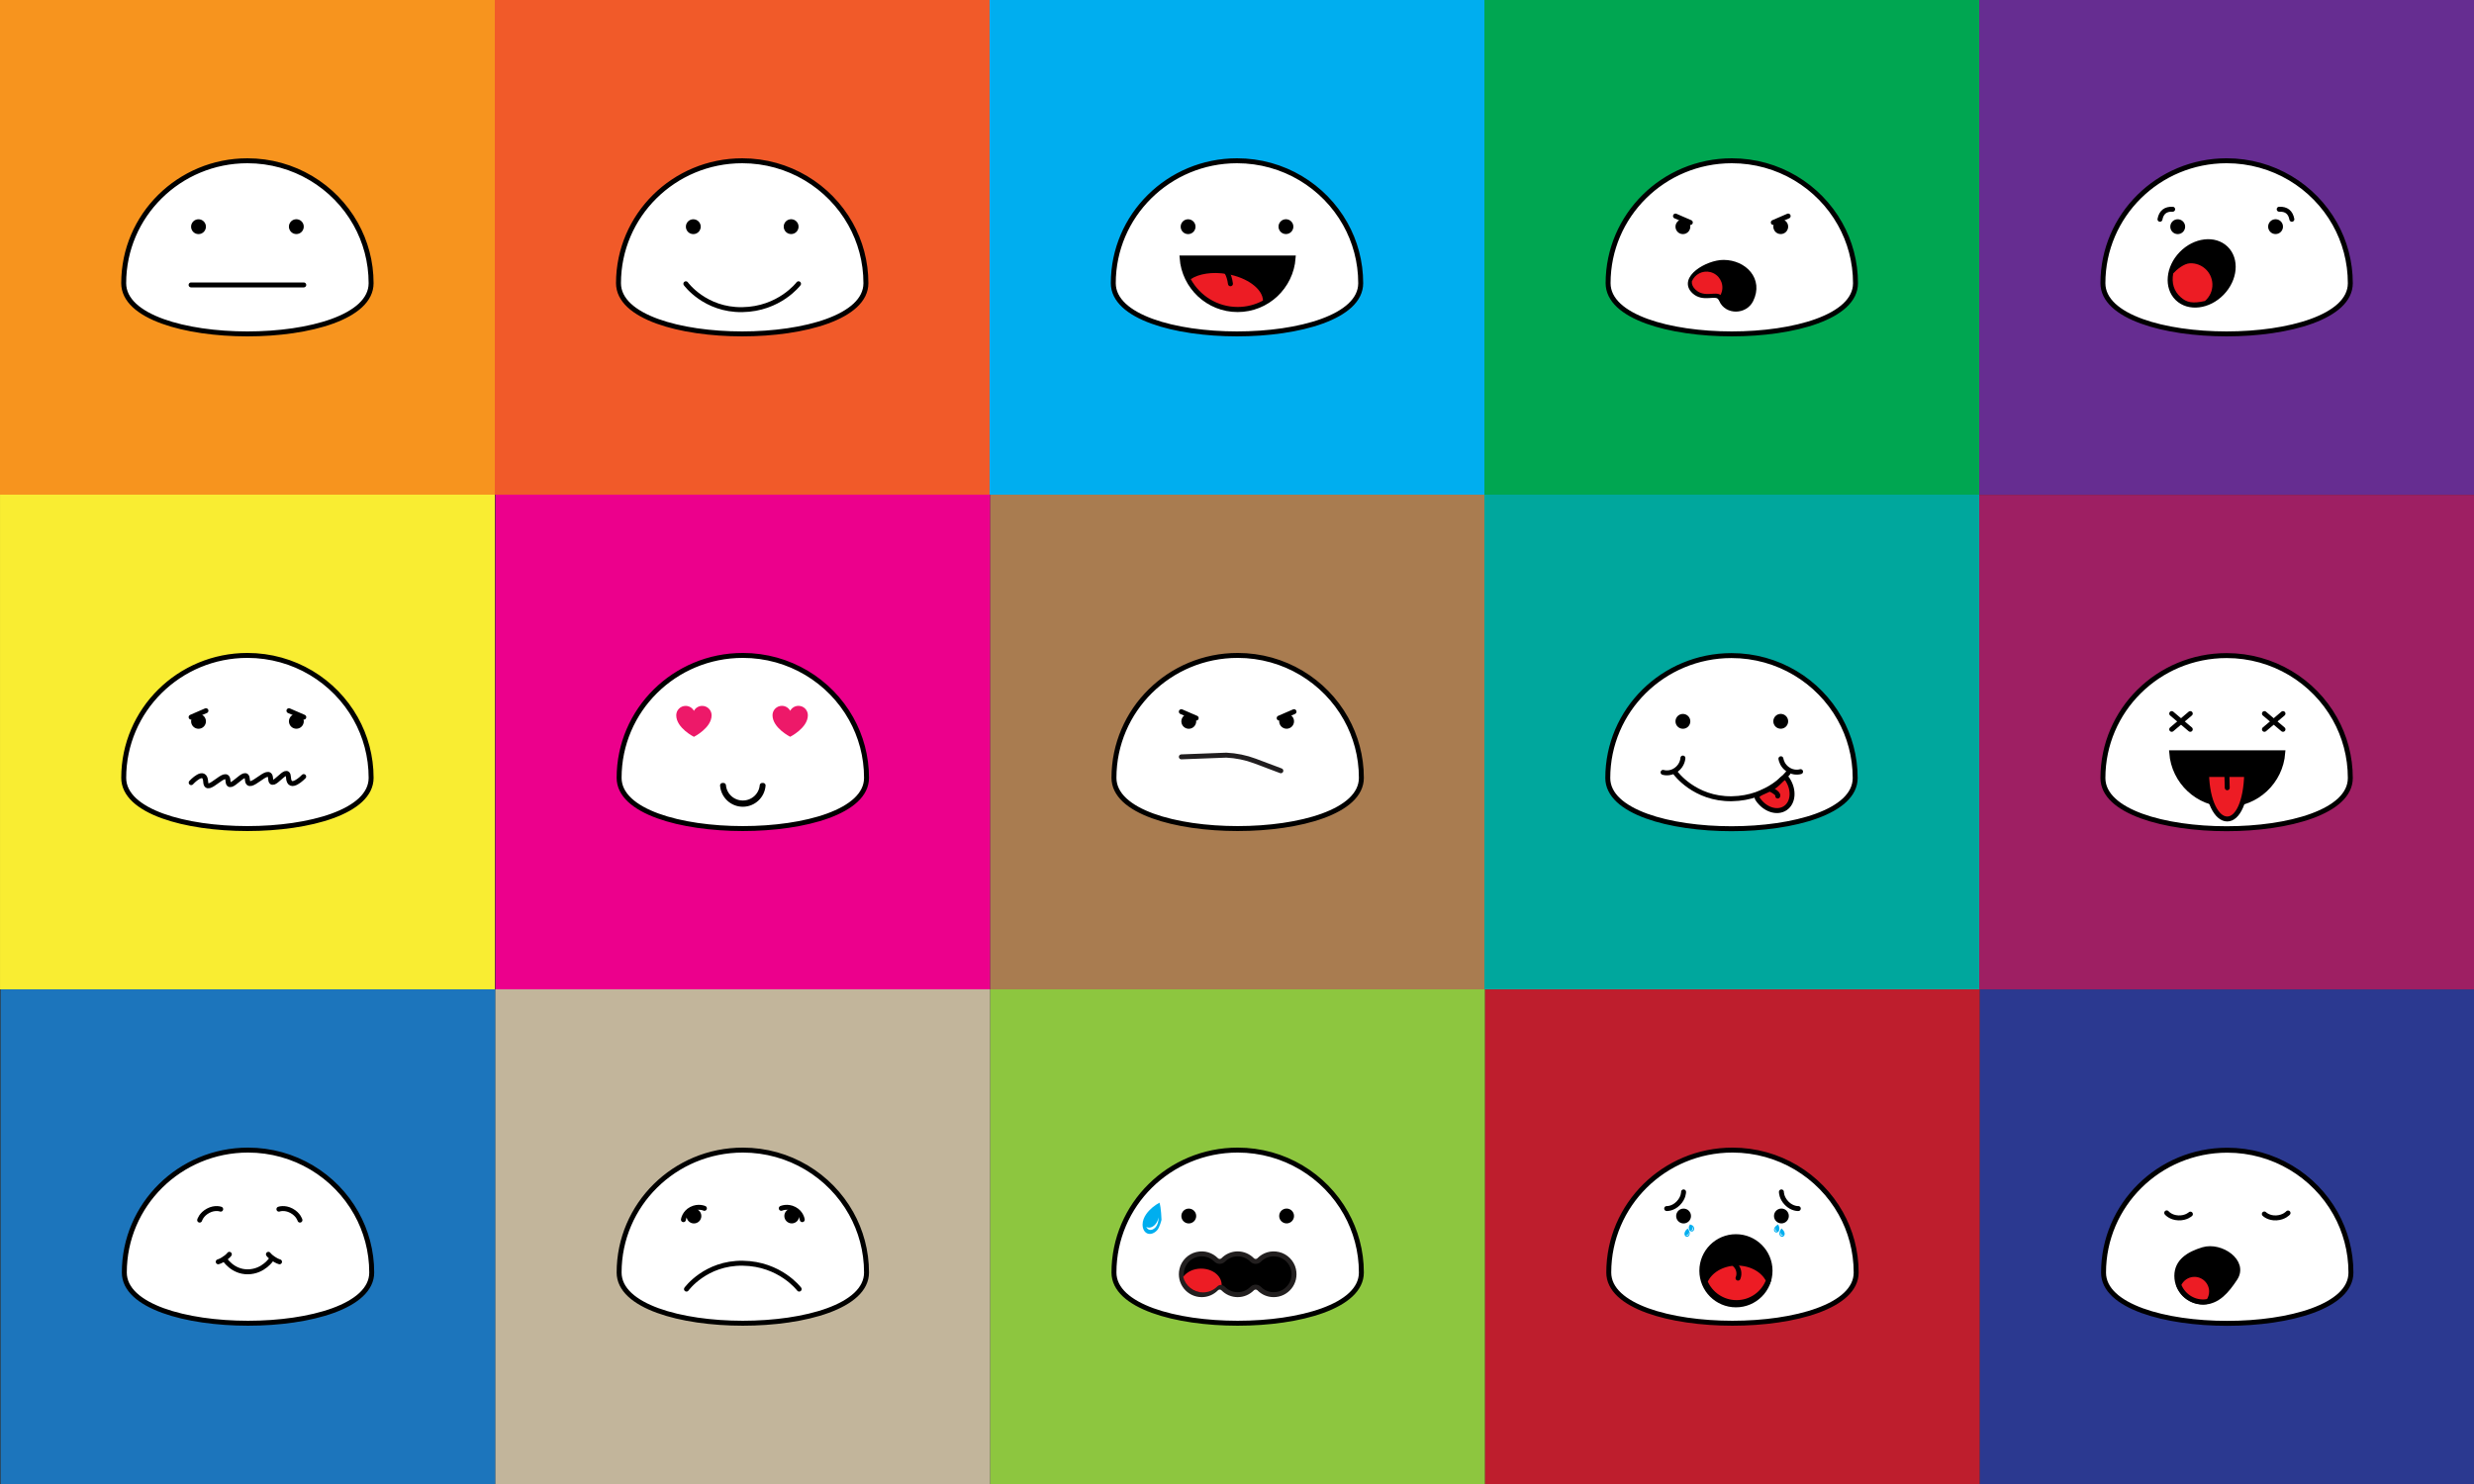 <?xml version="1.0" encoding="iso-8859-1"?>
<!-- Generator: Adobe Illustrator 19.1.0, SVG Export Plug-In . SVG Version: 6.00 Build 0)  -->
<svg version="1.1" xmlns="http://www.w3.org/2000/svg" xmlns:xlink="http://www.w3.org/1999/xlink" x="0px" y="0px"
	 viewBox="0 0 500 300" style="enable-background:new 0 0 500 300;" xml:space="preserve">
<rect x="0" y="0" width="500" height="300" fill="#333333" stroke="none"/>
<g id="Normal">
	<rect id="Background" style="fill:#F7941E;" width="100" height="100"/>
	<path id="Face" style="fill:#FFFFFF;stroke:#000000;stroke-miterlimit:10;" d="M71.874,45.255C73.866,48.808,75,52.897,75,57.249
		c0,13.668-50,13.668-50,0S36.193,32.5,50,32.5C59.411,32.5,67.608,37.648,71.874,45.255"/>
	<circle id="L-Eye" cx="40.118" cy="45.826" r="1.5"/>
	<circle id="R-Eye" cx="59.891" cy="45.817" r="1.5"/>
	
		<line id="Mouth" style="stroke:#000000;stroke-linecap:round;stroke-miterlimit:10;" x1="38.618" y1="57.601" x2="61.391" y2="57.601"/>
</g>
<g id="Happy">
	<rect id="Background_1_" x="100" y="0" style="fill:#F15A29;" width="100" height="100"/>
	<path id="Face_1_" style="fill:#FFFFFF;stroke:#000000;stroke-miterlimit:10;" d="M171.874,45.255
		c1.992,3.553,3.126,7.642,3.126,11.993c0,13.668-50,13.668-50,0S136.193,32.5,150,32.5C159.411,32.5,167.608,37.648,171.874,45.255
		"/>
	<path id="Mouth_6_" style="fill:none;stroke:#000000;stroke-linecap:round;stroke-miterlimit:10;" d="M138.613,57.365
		c0,0,3.841,5.336,11.382,5.232c7.542-0.104,11.391-5.232,11.391-5.232"/>
	<circle id="L-Eye_1_" cx="140.118" cy="45.826" r="1.5"/>
	<circle id="R-Eye_1_" cx="159.891" cy="45.817" r="1.5"/>
</g>
<g id="Vey_Happy">
	<rect id="Background_2_" x="200" y="0" style="fill:#00AEEF;" width="100" height="100"/>
	<path id="Face_2_" style="fill:#FFFFFF;stroke:#000000;stroke-miterlimit:10;" d="M271.874,45.255
		c1.992,3.553,3.126,7.642,3.126,11.993c0,13.668-50,13.668-50,0S236.193,32.5,250,32.5C259.411,32.5,267.608,37.648,271.874,45.255
		"/>
	<circle id="L-Eye_2_" cx="240.118" cy="45.826" r="1.5"/>
	<circle id="R-Eye_2_" cx="259.891" cy="45.817" r="1.5"/>
	<path id="Mouth_1_" style="stroke:#000000;stroke-linecap:round;stroke-miterlimit:10;" d="M238.903,52.15
		c0.428,5.831,5.283,10.431,11.223,10.431c5.94,0,10.794-4.6,11.223-10.431H238.903z"/>
	<g id="Tongue_1_">
		<path style="fill:none;" d="M239.343,52.025c0.117,1.588,0.585,3.076,1.312,4.4c1.63-1.077,4.335-1.529,7.265-1.038
			c4.156,0.696,7.278,3.036,7.332,5.376c3.173-1.709,5.398-4.951,5.677-8.739H239.343z"/>
		<path id="Tongue" style="fill:#ED1C24;" d="M247.92,55.387c-2.93-0.491-5.635-0.039-7.265,1.038
			c1.839,3.352,5.387,5.63,9.481,5.63c1.853,0,3.592-0.472,5.116-1.292C255.198,58.423,252.075,56.084,247.92,55.387z"/>
		<path id="Tongue-Line" style="fill:none;stroke:#000000;stroke-linecap:round;stroke-miterlimit:10;" d="M242.068,54.98
			c3.879-2.226,6.082-1.431,6.609,2.385"/>
	</g>
</g>
<g id="Angry">
	<rect id="Background_3_" x="300" y="0" style="fill:#00A651;" width="100" height="100"/>
	<path id="Face_3_" style="fill:#FFFFFF;stroke:#000000;stroke-miterlimit:10;" d="M371.874,45.255
		c1.992,3.553,3.126,7.642,3.126,11.993c0,13.668-50,13.668-50,0S336.193,32.5,350,32.5C359.411,32.5,367.608,37.648,371.874,45.255
		"/>
	<circle id="L-Eye_3_" cx="340.118" cy="45.826" r="1.5"/>
	<circle id="R-Eye_3_" cx="359.891" cy="45.817" r="1.5"/>
	
		<line id="L-Eyebarow" style="fill:#FFFFFF;stroke:#000000;stroke-linecap:round;stroke-miterlimit:10;" x1="341.618" y1="44.976" x2="338.618" y2="43.676"/>
	
		<line id="R-Eyebrow" style="fill:#FFFFFF;stroke:#000000;stroke-linecap:round;stroke-miterlimit:10;" x1="358.391" y1="44.976" x2="361.391" y2="43.676"/>
	<path style="stroke:#000000;stroke-miterlimit:10;" d="M353.863,60.658c-1.198,2.417-4.873,2.479-5.938,0
		c-0.079-0.184-0.192-0.369-0.357-0.557c-0.925-1.05-3.313,0.533-5.161-1.174c-2.848-2.63,2.679-5.904,5.947-5.887
		C352.534,53.062,355.908,56.531,353.863,60.658z"/>
	<path style="fill:#ED1C24;" d="M345.659,55.002c-1.567-0.39-3.141,0.449-3.738,1.9c-0.033,0.564,0.183,1.134,0.771,1.677
		c1.762,1.628,4.013,0.269,5.02,1.05c0.121-0.228,0.225-0.467,0.29-0.729C348.432,57.176,347.383,55.431,345.659,55.002z"/>
</g>
<g id="Shocked">
	<rect id="Background_4_" x="400.004" y="0" style="fill:#662D91;" width="100" height="100"/>
	<path id="Face_4_" style="fill:#FFFFFF;stroke:#000000;stroke-miterlimit:10;" d="M471.878,45.255
		c1.992,3.553,3.126,7.642,3.126,11.993c0,13.668-50,13.668-50,0s11.193-24.749,25-24.749
		C459.416,32.5,467.613,37.648,471.878,45.255"/>
	<circle id="L-Eye_4_" cx="440.122" cy="45.826" r="1.5"/>
	<circle id="R-Eye_4_" cx="459.895" cy="45.817" r="1.5"/>
	<path id="L-Eyebarow_1_" style="fill:#FFFFFF;stroke:#000000;stroke-linecap:round;stroke-miterlimit:10;" d="M439.099,42.298
		c-1.438-0.069-2.293,0.607-2.564,2.028"/>
	<path id="L-Eyebarow_3_" style="fill:#FFFFFF;stroke:#000000;stroke-linecap:round;stroke-miterlimit:10;" d="M460.627,42.298
		c1.438-0.069,2.293,0.607,2.564,2.028"/>
	
		<ellipse transform="matrix(0.717 0.697 -0.697 0.717 164.421 -294.523)" style="stroke:#000000;stroke-miterlimit:10;" cx="444.998" cy="55.269" rx="5.691" ry="7.028"/>
	<path style="fill:#ED1C24;" d="M442.6,53.224c-1.203,0.049-2.633,1.224-3.388,2.045c-0.355,1.954,0.125,3.568,1.504,4.805
		c1.212,1.086,2.401,1.34,4.913,0.772c0.959-0.838,1.558-2.073,1.502-3.445C447.032,54.996,445.004,53.126,442.6,53.224z"/>
</g>
<g id="Disgusted">
	<rect id="Background_5_" x="0.004" y="100" style="fill:#F9ED32;" width="100" height="100"/>
	<path id="Face_5_" style="fill:#FFFFFF;stroke:#000000;stroke-miterlimit:10;" d="M71.878,145.255
		c1.992,3.553,3.126,7.642,3.126,11.993c0,13.668-50,13.668-50,0s11.193-24.749,25-24.749
		C59.416,132.5,67.613,137.648,71.878,145.255"/>
	<circle id="L-Eye_5_" cx="40.122" cy="145.826" r="1.5"/>
	<circle id="R-Eye_5_" cx="59.895" cy="145.817" r="1.5"/>
	<path id="Mouth_3_" style="fill:none;stroke:#000000;stroke-linecap:round;stroke-miterlimit:10;" d="M38.638,158.215
		c0,0,2.78-3.053,2.936-0.158c0.156,2.895,4.338-3.137,4.494-0.242c0.156,2.895,3.774-3.107,3.935-0.212s4.523-3.147,4.678-0.252
		c0.155,2.895,3.462-3.09,3.619-0.195c0.156,2.895,3.078-0.166,3.078-0.166"/>
	
		<line id="L-Eyebrow" style="fill:#FFFFFF;stroke:#000000;stroke-linecap:round;stroke-miterlimit:10;" x1="38.622" y1="144.976" x2="41.622" y2="143.676"/>
	
		<line id="R-Eyebrow_2_" style="fill:#FFFFFF;stroke:#000000;stroke-linecap:round;stroke-miterlimit:10;" x1="61.395" y1="144.976" x2="58.395" y2="143.676"/>
</g>
<g id="Love">
	<rect id="Background_6_" x="100.126" y="100" style="fill:#EC008C;" width="100" height="100"/>
	<path id="Face_6_" style="fill:#FFFFFF;stroke:#000000;stroke-miterlimit:10;" d="M171.999,145.255
		c1.992,3.553,3.126,7.642,3.126,11.993c0,13.668-50,13.668-50,0s11.193-24.749,25-24.749
		C159.537,132.5,167.734,137.648,171.999,145.255"/>
	<path id="Mouth_5_" style="fill:none;stroke:#000000;stroke-linecap:round;stroke-linejoin:round;stroke-miterlimit:10;" d="
		M154.039,158.779c-0.17,1.987-1.854,3.548-3.91,3.548c-2.056,0-3.74-1.561-3.91-3.548h-0.192c0.156,2.129,1.93,3.81,4.099,3.81
		c2.169,0,3.943-1.68,4.099-3.81H154.039z"/>
	<path id="R-Eye_6_" style="fill:#ED1969;" d="M161.374,142.69c-0.725,0-1.355,0.407-1.675,1.004
		c-0.32-0.598-0.95-1.004-1.675-1.004c-1.048,0-1.898,0.85-1.898,1.898c0,2.568,3.573,4.355,3.573,4.355s3.573-1.787,3.573-4.355
		C163.272,143.54,162.422,142.69,161.374,142.69z"/>
	<path id="L-Eye_6_" style="fill:#ED1969;" d="M141.918,142.7c-0.725,0-1.355,0.407-1.675,1.004c-0.32-0.598-0.95-1.004-1.675-1.004
		c-1.048,0-1.898,0.85-1.898,1.898c0,2.568,3.573,4.355,3.573,4.355s3.573-1.787,3.573-4.355
		C143.816,143.55,142.966,142.7,141.918,142.7z"/>
</g>
<g id="Mad">
	<rect id="Background_7_" x="200.136" y="100" style="fill:#A97C50;" width="100" height="100"/>
	<path id="Face_7_" style="fill:#FFFFFF;stroke:#000000;stroke-miterlimit:10;" d="M272.009,145.255
		c1.992,3.553,3.126,7.642,3.126,11.993c0,13.668-50,13.668-50,0s11.193-24.749,25-24.749
		C259.547,132.5,267.744,137.648,272.009,145.255"/>
	
		<line id="L-Eyebarow_2_" style="fill:#FFFFFF;stroke:#000000;stroke-linecap:round;stroke-miterlimit:10;" x1="241.749" y1="145.17" x2="238.749" y2="143.871"/>
	
		<line id="R-Eyebrow_1_" style="fill:#FFFFFF;stroke:#000000;stroke-linecap:round;stroke-miterlimit:10;" x1="258.522" y1="145.17" x2="261.522" y2="143.871"/>
	<circle id="L-Eye_7_" cx="240.253" cy="145.826" r="1.5"/>
	<circle id="R-Eye_7_" cx="260.026" cy="145.817" r="1.5"/>
	<path style="fill:none;stroke:#211E1F;stroke-linecap:round;stroke-linejoin:round;stroke-miterlimit:10;" d="M238.753,153.004
		l9.092-0.346c1.993,0.095,3.958,0.498,5.782,1.185l5.234,1.972"/>
</g>
<g id="Hungry">
	<rect id="Background_8_" x="300" y="100" style="fill:#00A79D;" width="100" height="100"/>
	<path id="Face_8_" style="fill:#FFFFFF;stroke:#000000;stroke-miterlimit:10;" d="M371.811,145.287
		c1.992,3.553,3.126,7.642,3.126,11.993c0,13.668-50,13.668-50,0s11.193-24.749,25-24.749
		C359.349,132.531,367.546,137.68,371.811,145.287"/>
	<g>
		<path id="L-Mouth" style="fill:none;stroke:#000000;stroke-linecap:round;stroke-miterlimit:10;" d="M336.109,156.135
			c0,0,1.354,0.451,2.668-0.525c1.314-0.977,1.34-2.368,1.34-2.368"/>
		<path id="L-Mouth_1_" style="fill:none;stroke:#000000;stroke-linecap:round;stroke-miterlimit:10;" d="M363.899,155.991
			c0,0-1.354,0.451-2.668-0.525c-0.946-0.703-1.224-1.621-1.306-2.08"/>
		<path id="Mouth_4_" style="fill:none;stroke:#000000;stroke-linecap:round;stroke-miterlimit:10;" d="M338.613,156.239
			c0,0,3.841,5.336,11.382,5.232c7.542-0.104,11.391-5.232,11.391-5.232"/>
		<path id="Tongue_2_" style="fill:#ED1C24;stroke:#000000;stroke-miterlimit:10;" d="M361.231,157.531
			c1.417,2.125,1.224,4.743-0.432,5.847c-1.656,1.105-4.147,0.278-5.565-1.847c-0.731-1.096,1.551-1.425,3.118-2.421
			C359.825,158.174,360.545,156.502,361.231,157.531z"/>
		<path id="Tongue_Line" style="fill:#ED1C24;stroke:#000000;stroke-linecap:round;stroke-miterlimit:10;" d="M357.687,159.481
			c0,0,1.877,0.882,1.595,1.437"/>
	</g>
	<circle id="L-Eye_8_" cx="340.118" cy="145.826" r="1.5"/>
	<circle id="R-Eye_8_" cx="359.891" cy="145.817" r="1.5"/>
</g>
<g id="Joke">
	<rect id="Background_9_" x="400.004" y="100.031" style="fill:#9E1F63;" width="100" height="100"/>
	<path id="Face_9_" style="fill:#FFFFFF;stroke:#000000;stroke-miterlimit:10;" d="M471.878,145.287
		c1.992,3.553,3.126,7.642,3.126,11.993c0,13.668-50,13.668-50,0s11.193-24.749,25-24.749
		C459.416,132.531,467.613,137.68,471.878,145.287"/>
	<path id="Mouth_2_" style="stroke:#000000;stroke-linecap:round;stroke-miterlimit:10;" d="M438.907,152.181
		c0.428,5.831,5.283,10.431,11.223,10.431c5.94,0,10.794-4.6,11.223-10.431H438.907z"/>
	<path id="Mouth_7_" style="fill:#ED1C24;stroke:#000000;stroke-linecap:round;stroke-miterlimit:10;" d="M445.953,156.562
		c0.155,5.479,2.033,9,4.177,9c2.144,0,3.771-3.521,3.925-9H445.953z"/>
	<g id="L-Eye_10_">
		<polyline style="fill:none;stroke:#000000;stroke-linecap:round;stroke-miterlimit:10;" points="438.907,144.257 440.782,145.848 
			442.657,147.439 		"/>
		
			<line style="fill:none;stroke:#000000;stroke-linecap:round;stroke-miterlimit:10;" x1="442.657" y1="144.257" x2="438.907" y2="147.439"/>
	</g>
	<g id="R-Eye_10_">
		<polyline style="fill:none;stroke:#000000;stroke-linecap:round;stroke-miterlimit:10;" points="457.645,144.257 459.52,145.848 
			461.395,147.439 		"/>
		
			<line style="fill:none;stroke:#000000;stroke-linecap:round;stroke-miterlimit:10;" x1="461.395" y1="144.257" x2="457.645" y2="147.439"/>
	</g>
	
		<line id="Tongue-line" style="fill:#ED1C24;stroke:#000000;stroke-linecap:round;stroke-miterlimit:10;" x1="450.004" y1="154.75" x2="450.13" y2="159.25"/>
</g>
<g id="Relaxed">
	<rect id="Background_10_" x="0.126" y="200" style="fill:#1C75BC;" width="100" height="100"/>
	<path id="Face_10_" style="fill:#FFFFFF;stroke:#000000;stroke-miterlimit:10;" d="M71.999,245.255
		c1.992,3.553,3.126,7.642,3.126,11.993c0,13.668-50,13.668-50,0c0-13.668,11.193-24.749,25-24.749
		C59.537,232.5,67.734,237.648,71.999,245.255"/>
	<g id="Mouth_14_">
		<path id="Mouth_12_" style="fill:none;stroke:#000000;stroke-linecap:round;stroke-miterlimit:10;" d="M54.247,253.567
			c0,0,0.278,0.405,1.024,0.903c0.746,0.498,1.223,0.61,1.223,0.61"/>
		<path id="Mouth_8_" style="fill:none;stroke:#000000;stroke-linecap:round;stroke-miterlimit:10;" d="M45.356,254.5
			c0,0,1.609,2.657,4.768,2.605c3.159-0.052,4.772-2.605,4.772-2.605"/>
		<path id="Mouth_13_" style="fill:none;stroke:#000000;stroke-linecap:round;stroke-miterlimit:10;" d="M46.351,253.567
			c0,0-0.278,0.405-1.024,0.903c-0.746,0.498-1.223,0.61-1.223,0.61"/>
	</g>
	<path id="L-Eye_12_" style="fill:none;stroke:#000000;stroke-linecap:round;stroke-miterlimit:10;" d="M44.604,244.44
		c0,0-1.135-0.43-2.536,0.318s-1.718,1.894-1.718,1.894"/>
	<path id="L-Eye_9_" style="fill:none;stroke:#000000;stroke-linecap:round;stroke-miterlimit:10;" d="M56.367,244.44
		c0,0,1.135-0.43,2.536,0.318c1.4,0.748,1.718,1.894,1.718,1.894"/>
</g>
<g id="Sad_1_">
	<rect id="Background_11_" x="100.126" y="200" style="fill:#C2B59B;" width="100" height="100"/>
	<path id="Face_11_" style="fill:#FFFFFF;stroke:#000000;stroke-miterlimit:10;" d="M171.999,245.255
		c1.992,3.553,3.126,7.642,3.126,11.993c0,13.668-50,13.668-50,0c0-13.668,11.193-24.749,25-24.749
		C159.537,232.5,167.734,237.648,171.999,245.255"/>
	<path id="Mouth_9_" style="fill:none;stroke:#000000;stroke-linecap:round;stroke-miterlimit:10;" d="M138.739,260.599
		c0,0,3.841-5.336,11.382-5.232c7.542,0.104,11.391,5.232,11.391,5.232"/>
	<path id="Mouth_10_" style="fill:none;stroke:#000000;stroke-linecap:round;stroke-miterlimit:10;" d="M138.122,246.561
		c0,0,0.179-1.38,1.594-2.118c1.415-0.738,2.647-0.17,2.647-0.17"/>
	<path id="Mouth_11_" style="fill:none;stroke:#000000;stroke-linecap:round;stroke-miterlimit:10;" d="M162.137,246.561
		c0,0-0.179-1.38-1.594-2.118s-2.647-0.17-2.647-0.17"/>
	<circle id="L-Eye_11_" cx="140.243" cy="245.826" r="1.5"/>
	<circle id="R-Eye_11_" cx="160.016" cy="245.817" r="1.5"/>
</g>
<g id="Scared">
	<rect id="Background_12_" x="200.136" y="200" style="fill:#8DC63F;" width="100" height="100"/>
	<path id="Face_12_" style="fill:#FFFFFF;stroke:#000000;stroke-miterlimit:10;" d="M272.009,245.255
		c1.992,3.553,3.126,7.642,3.126,11.993c0,13.668-50,13.668-50,0c0-13.668,11.193-24.749,25-24.749
		C259.547,232.5,267.744,237.648,272.009,245.255"/>
	<circle id="L-Eye_13_" cx="240.253" cy="245.826" r="1.5"/>
	<circle id="R-Eye_12_" cx="260.026" cy="245.817" r="1.5"/>
	<path style="stroke:#221F1F;stroke-miterlimit:10;" d="M258.39,253.593c-1.527-0.356-2.939,0.141-3.89,1.101
		c-0.409,0.414-1.052,0.413-1.461,0c-0.742-0.749-1.764-1.216-2.903-1.216c-1.137,0-2.159,0.466-2.9,1.213
		c-0.409,0.412-1.05,0.413-1.459,0c-0.951-0.959-2.363-1.455-3.889-1.098c-1.48,0.346-2.682,1.548-3.022,3.03
		c-0.621,2.702,1.415,5.101,4.011,5.101c1.137,0,2.159-0.466,2.9-1.213c0.409-0.412,1.05-0.412,1.459,0
		c0.741,0.748,1.763,1.213,2.9,1.213c1.139,0,2.161-0.467,2.903-1.216c0.409-0.414,1.052-0.414,1.462,0
		c0.741,0.749,1.764,1.216,2.903,1.216c2.596,0,4.632-2.399,4.011-5.101C261.073,255.141,259.871,253.938,258.39,253.593z"/>
	<path style="fill:#ED1C24;" d="M242.739,256.456c-1.56,0-2.904,0.68-3.614,1.675c0.443,1.8,2.066,3.135,4.003,3.135
		c1.137,0,2.159-0.466,2.9-1.213c0.239-0.241,0.555-0.324,0.86-0.283c0.001-0.022,0.008-0.042,0.008-0.064
		C246.895,257.911,245.034,256.456,242.739,256.456z"/>
	<path style="fill:#00AEEF;" d="M234.742,246.601c0,0-0.066-2.466-0.411-3.476c-0.937,0.512-1.932,1.279-2.652,2.284
		c-0.445,0.622-0.754,1.364-0.763,2.124c-0.01,0.873,0.376,1.586,0.99,1.825s1.381-0.026,1.963-0.676
		C234.376,248.117,234.742,246.601,234.742,246.601z M233.518,248.129c-0.387,0.433-0.901,0.61-1.309,0.451
		c-0.239-0.093-0.427-0.296-0.541-0.565c0.053,0.033,0.109,0.061,0.168,0.084c0.51,0.198,1.152-0.023,1.636-0.564
		c0.397-0.443,0.59-0.989,0.683-1.447c-0.004,0.196-0.016,0.387-0.039,0.573C234.065,247.082,233.92,247.68,233.518,248.129
		L233.518,248.129z"/>
</g>
<g id="Cry">
	<rect id="Background_13_" x="300.136" y="200" style="fill:#BE1E2D;" width="100" height="100"/>
	<path id="Face_13_" style="fill:#FFFFFF;stroke:#000000;stroke-miterlimit:10;" d="M372.009,245.255
		c1.992,3.553,3.126,7.642,3.126,11.993c0,13.668-50,13.668-50,0c0-13.668,11.193-24.749,25-24.749
		C359.547,232.5,367.744,237.648,372.009,245.255"/>
	<circle id="L-Eye_14_" cx="340.253" cy="245.826" r="1.5"/>
	<circle id="R-Eye_13_" cx="360.026" cy="245.817" r="1.5"/>
	<path id="L-Eyebrow_1_" style="fill:none;stroke:#000000;stroke-linecap:round;stroke-miterlimit:10;" d="M336.838,244.316
		c0,0,1.212,0.078,2.33-1.049c1.119-1.127,1.085-2.315,1.085-2.315"/>
	<path id="L-Eyebrow_2_" style="fill:none;stroke:#000000;stroke-linecap:round;stroke-miterlimit:10;" d="M363.442,244.316
		c0,0-1.212,0.078-2.33-1.049c-1.119-1.127-1.085-2.315-1.085-2.315"/>
	<path style="fill:#00AEEF;" d="M341.484,249.167c-0.058-0.311-0.222-0.602-0.404-0.83c-0.226,0.183-0.448,0.433-0.572,0.725
		c-0.076,0.18-0.104,0.382-0.044,0.569c0.069,0.215,0.238,0.367,0.434,0.388c0.196,0.021,0.393-0.091,0.507-0.287
		C341.504,249.562,341.52,249.359,341.484,249.167z M341.259,249.617c-0.075,0.13-0.208,0.205-0.338,0.191
		c-0.076-0.008-0.147-0.047-0.201-0.106c0.018,0.005,0.036,0.008,0.055,0.01c0.162,0.018,0.328-0.076,0.422-0.239
		c0.077-0.133,0.087-0.279,0.076-0.398c0.015,0.048,0.027,0.096,0.036,0.143C341.33,249.326,341.337,249.482,341.259,249.617
		L341.259,249.617z"/>
	<path style="fill:#00AEEF;" d="M359.714,249.732c0.113,0.196,0.311,0.308,0.507,0.287c0.196-0.021,0.365-0.173,0.434-0.388
		c0.06-0.187,0.033-0.389-0.044-0.569c-0.124-0.291-0.345-0.541-0.572-0.725c-0.182,0.227-0.346,0.519-0.404,0.83
		C359.599,249.359,359.616,249.562,359.714,249.732z M359.86,249.617c-0.078-0.135-0.07-0.291-0.05-0.398
		c0.009-0.047,0.021-0.095,0.036-0.143c-0.011,0.118-0.001,0.264,0.076,0.398c0.094,0.163,0.26,0.257,0.422,0.239
		c0.019-0.002,0.037-0.005,0.055-0.01c-0.055,0.059-0.125,0.098-0.201,0.106C360.068,249.823,359.936,249.748,359.86,249.617
		L359.86,249.617z"/>
	<path style="fill:#00AEEF;" d="M342.25,247.928c-0.173-0.265-0.436-0.271-0.692-0.411c-0.138,0.256-0.247,0.372-0.249,0.689
		c-0.001,0.196,0.051,0.392,0.178,0.542c0.146,0.172,0.361,0.247,0.55,0.192s0.328-0.235,0.358-0.459
		C342.421,248.285,342.358,248.092,342.25,247.928z M342.216,248.43c-0.02,0.149-0.113,0.269-0.239,0.306
		c-0.074,0.022-0.154,0.013-0.227-0.02c0.018-0.002,0.037-0.006,0.055-0.012c0.157-0.046,0.274-0.197,0.298-0.383
		c0.02-0.153-0.027-0.292-0.082-0.397c0.033,0.039,0.062,0.078,0.088,0.118C342.169,248.135,342.236,248.276,342.216,248.43
		L342.216,248.43z"/>
	<path style="fill:#00AEEF;" d="M358.532,248.68c0.029,0.224,0.169,0.404,0.358,0.459s0.403-0.019,0.55-0.192
		c0.127-0.15,0.18-0.347,0.178-0.542c-0.002-0.317-0.111-0.632-0.249-0.889c-0.255,0.14-0.518,0.346-0.692,0.611
		C358.57,248.291,358.507,248.485,358.532,248.68z M358.711,248.63c-0.02-0.155,0.047-0.296,0.106-0.387
		c0.026-0.04,0.056-0.08,0.088-0.118c-0.056,0.105-0.102,0.244-0.082,0.397c0.024,0.186,0.141,0.337,0.298,0.383
		c0.018,0.005,0.036,0.009,0.055,0.012c-0.073,0.034-0.153,0.042-0.227,0.02C358.824,248.899,358.731,248.779,358.711,248.63
		L358.711,248.63z"/>
	<circle style="stroke:#000000;stroke-miterlimit:10;" cx="350.837" cy="256.893" r="6.893"/>
	<path style="fill:#ED1C24;stroke:#000000;stroke-miterlimit:10;" d="M357.412,258.85c-0.969-2.048-3.442-3.507-6.349-3.507
		c-3.022,0-5.58,1.575-6.461,3.751c1.04,2.487,3.496,4.235,6.36,4.235C353.919,263.331,356.433,261.465,357.412,258.85z"/>
	<path style="fill:#ED1C24;stroke:#000000;stroke-linecap:round;stroke-miterlimit:10;" d="M350.384,255.403l0.349,0.349
		c0.69,0.69,0.896,1.728,0.522,2.63l0,0"/>
</g>
<g id="Yawn">
	<rect id="Background_14_" x="400.13" y="200.021" style="fill:#2B3990;" width="100" height="100"/>
	<path id="Face_14_" style="fill:#FFFFFF;stroke:#000000;stroke-miterlimit:10;" d="M472.003,245.277
		c1.992,3.553,3.126,7.642,3.126,11.993c0,13.668-50,13.668-50,0c0-13.668,11.193-24.749,25-24.749
		C459.541,232.521,467.738,237.67,472.003,245.277"/>
	<path id="Mouth_17_" style="fill:none;stroke:#000000;stroke-linecap:round;stroke-miterlimit:10;" d="M461.521,257.623"/>
	<path id="Mouth_16_" style="fill:none;stroke:#000000;stroke-linecap:round;stroke-miterlimit:10;" d="M440.792,257.623"/>
	<path id="L-Eye_16_" style="fill:none;stroke:#000000;stroke-linecap:round;stroke-miterlimit:10;" d="M437.896,245.19
		c0,0,0.76,0.947,2.346,1.013c1.586,0.066,2.441-0.76,2.441-0.76"/>
	<path id="L-Eye_15_" style="fill:none;stroke:#000000;stroke-linecap:round;stroke-miterlimit:10;" d="M457.626,245.416
		c0,0,0.846,0.871,2.431,0.787c1.585-0.084,2.359-0.987,2.359-0.987"/>
	<path style="stroke:#000000;stroke-linecap:round;stroke-miterlimit:10;" d="M451.708,258.438
		c-1.664,2.521-3.538,4.792-6.466,4.792s-5.302-2.374-5.302-5.302s2.394-4.427,5.302-5.302
		C448.849,251.54,453.946,255.048,451.708,258.438z"/>
	<path style="fill:#ED1C24;stroke:#000000;stroke-linecap:round;stroke-miterlimit:10;" d="M443.432,257.626
		c-1.405,0.028-2.592,0.891-3.113,2.104c0.763,2.056,2.741,3.511,5.057,3.465c0.359-0.007,0.687-0.064,0.994-0.159
		c0.389-0.574,0.615-1.265,0.6-2.01C446.932,259.11,445.347,257.588,443.432,257.626z"/>
</g>
</svg>
